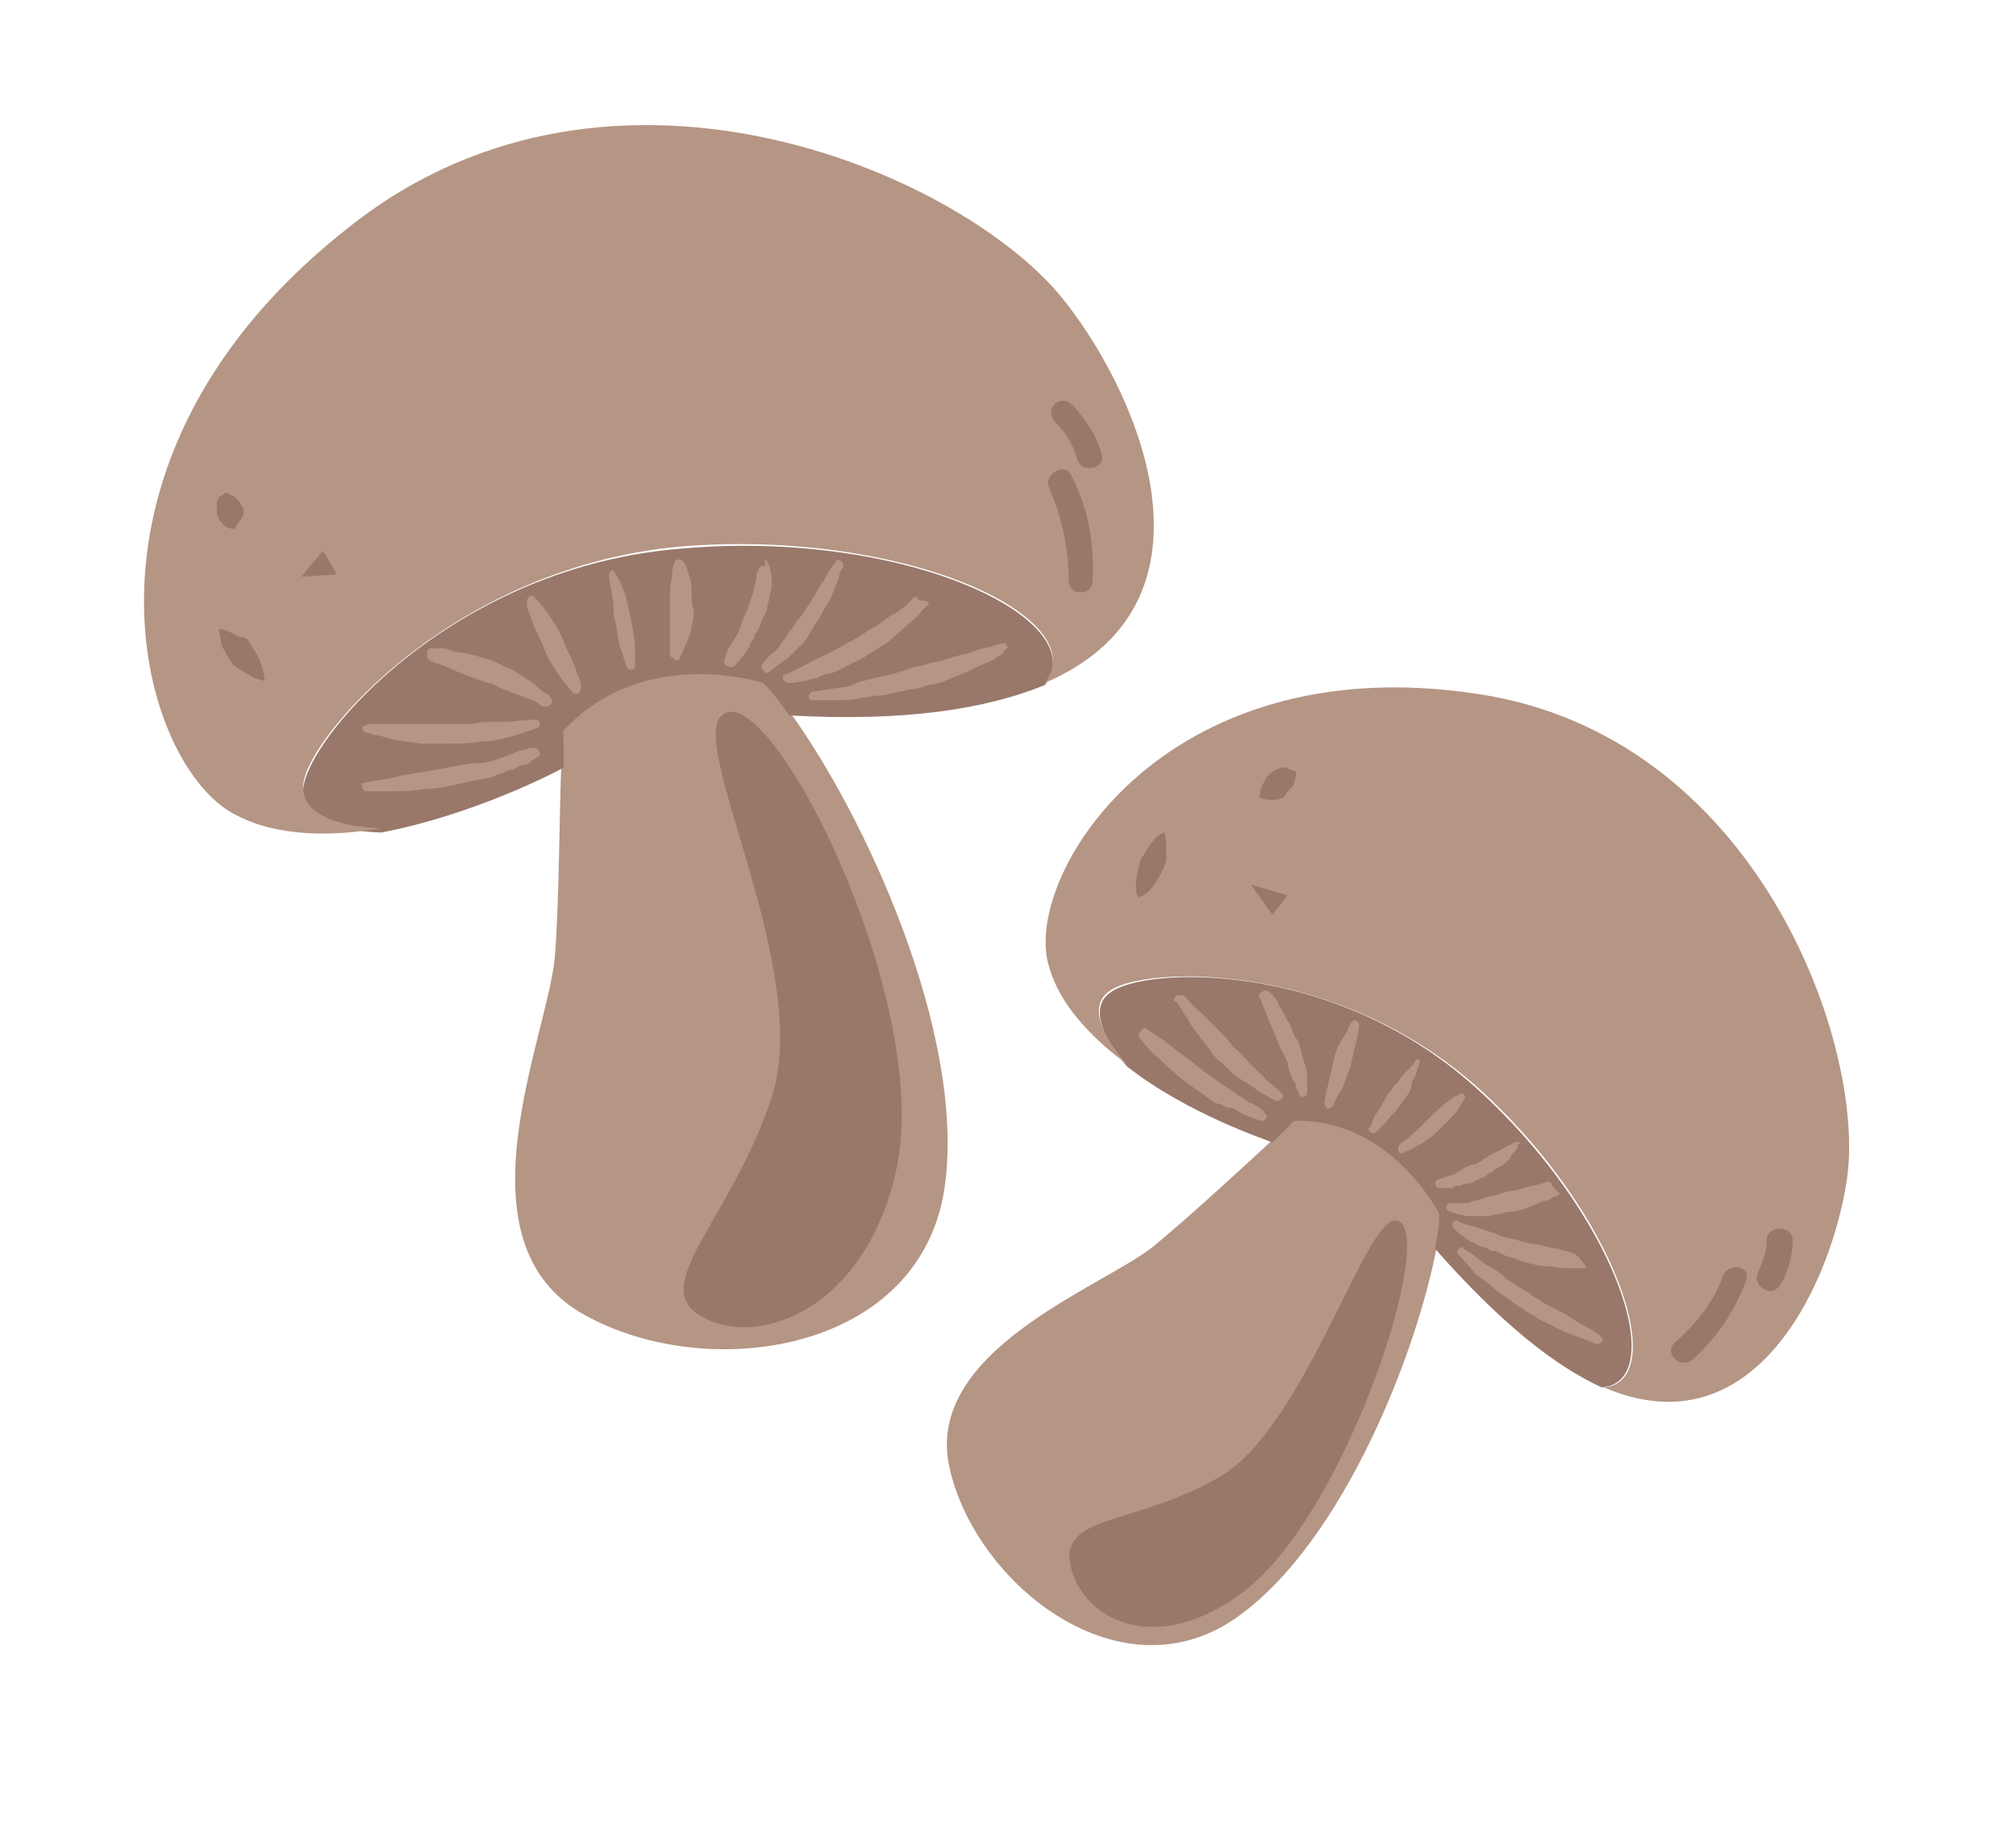 <?xml version="1.0" encoding="utf-8"?>
<!-- Generator: Adobe Illustrator 19.0.0, SVG Export Plug-In . SVG Version: 6.00 Build 0)  -->
<svg version="1.1" baseProfile="tiny" id="Warstwa_1"
	 xmlns="http://www.w3.org/2000/svg" xmlns:xlink="http://www.w3.org/1999/xlink" x="0px" y="0px" width="93px" height="84px"
	 viewBox="-201.3 483.9 93 84" xml:space="preserve">
<g id="XMLID_2_">
	<path id="XMLID_116_" fill="#B59584" d="M-175.3,517.4c3.6-3.9,9.2-2.2,9.2-2.2c0.4,0.4,0.8,0.9,1.2,1.5c3.5,4.8,8.1,14.8,7.2,21.8
		c-1,7.9-11.2,9.3-16.9,5.9c-5.7-3.5-1.4-12.8-1.1-16.4c0.2-2.5,0.2-6.7,0.3-9C-175.3,518.1-175.3,517.4-175.3,517.4z"/>
	<path id="XMLID_115_" fill="#99786A" d="M-169.8,509.2c10.3-0.9,19,3.3,16.7,6.3c-2.7,1.1-6.4,1.7-11.8,1.4
		c-0.4-0.6-0.8-1.1-1.2-1.5c0,0-5.5-1.8-9.2,2.2c0,0,0,0.6,0,1.7c-0.3,0.2-4.2,2.2-8.4,3l0,0c0,0-3.9,0-3.6-2.1
		C-187,517.8-180.3,510-169.8,509.2z"/>
	<path id="XMLID_114_" fill="#B59584" d="M-187.3,520c-0.3,2.1,3.6,2.1,3.6,2.1l0,0c-2.3,0.4-4.8,0.4-6.7-0.6
		c-4.5-2.2-8.6-16.4,5.3-27.2c12.2-9.6,28.6-2.2,33,3.6c3.5,4.5,7.4,13.9-1,17.5c2.3-3-6.4-7.1-16.7-6.3
		C-180.3,510-187,517.8-187.3,520z"/>
	<g id="XMLID_103_">
		<path id="XMLID_113_" fill="#B59584" d="M-184.5,520c0,0,0.5-0.1,1.2-0.2c0.7-0.2,1.7-0.3,2.7-0.5c0.5-0.1,1-0.2,1.4-0.2
			s0.9-0.2,1.2-0.3c0.2-0.1,0.3-0.1,0.5-0.2s0.2-0.1,0.4-0.1c0.2-0.1,0.3-0.1,0.3-0.1h0.1c0.2,0,0.2,0.1,0.3,0.2
			c0,0.1,0,0.2-0.1,0.2c0,0-0.1,0.1-0.3,0.2c-0.1,0.1-0.2,0.2-0.4,0.2s-0.3,0.2-0.5,0.2s-0.4,0.2-0.6,0.2c-0.2,0.1-0.4,0.2-0.6,0.2
			c-0.5,0.1-1,0.2-1.4,0.3s-1,0.2-1.5,0.2c-0.5,0.1-1,0.1-1.3,0.1c-0.8,0-1.3,0-1.3,0l0,0c-0.2,0-0.2-0.2-0.2-0.3
			C-184.7,520.1-184.6,520-184.5,520z"/>
		<path id="XMLID_112_" fill="#B59584" d="M-184.2,517.3c0,0,0.5,0,1.2,0c0.3,0,0.8,0,1.2,0c0.5,0,0.9,0,1.4,0s1,0,1.4-0.1
			c0.2,0,0.4,0,0.6,0c0.2,0,0.4,0,0.6,0c0.7-0.1,1.2-0.1,1.2-0.1l0,0c0.2,0,0.2,0.1,0.2,0.2c0,0.1-0.1,0.2-0.2,0.2
			c0,0-0.5,0.2-1.2,0.4c-0.4,0.1-0.8,0.2-1.3,0.2c-0.5,0.1-1,0.1-1.4,0.1c-0.2,0-0.5,0-0.7,0c-0.2,0-0.5,0-0.7,0
			c-0.5-0.1-0.9-0.1-1.3-0.2c-0.4-0.1-0.6-0.2-0.9-0.2c-0.2-0.1-0.3-0.1-0.3-0.1l0,0c-0.2-0.1-0.2-0.2-0.2-0.3
			C-184.4,517.4-184.4,517.3-184.2,517.3z"/>
		<path id="XMLID_111_" fill="#B59584" d="M-181.3,513.8c0,0,0.1,0,0.2,0c0.2,0,0.4,0,0.6,0.1c0.2,0.1,0.6,0.1,1,0.2
			c0.3,0.1,0.7,0.2,1,0.3c0.3,0.2,0.7,0.3,1,0.5c0.3,0.2,0.6,0.4,0.8,0.5c0.2,0.2,0.4,0.4,0.6,0.5s0.2,0.2,0.2,0.2
			c0.1,0.1,0.1,0.2,0,0.3c-0.1,0.1-0.2,0.1-0.2,0.1h-0.1c0,0-0.1,0-0.2-0.1s-0.3-0.2-0.6-0.3c-0.2-0.1-0.6-0.2-0.8-0.3
			c-0.2-0.1-0.3-0.1-0.5-0.2c-0.2-0.1-0.3-0.2-0.5-0.2c-0.6-0.2-1.4-0.5-1.8-0.7c-0.2-0.1-0.5-0.2-0.6-0.2c-0.2-0.1-0.2-0.1-0.2-0.1
			c-0.2-0.1-0.2-0.2-0.2-0.3C-181.6,513.8-181.5,513.8-181.3,513.8L-181.3,513.8z"/>
		<path id="XMLID_110_" fill="#B59584" d="M-176.6,511.5c0,0,0.2,0.2,0.5,0.6c0.2,0.3,0.6,0.8,0.8,1.4c0.2,0.5,0.5,1,0.6,1.4
			c0.2,0.4,0.2,0.7,0.2,0.7c0,0.2-0.1,0.3-0.2,0.3c-0.1,0-0.2,0-0.2-0.1l0,0c0,0-0.2-0.2-0.5-0.6c-0.2-0.3-0.6-0.8-0.8-1.4
			c-0.2-0.5-0.5-1-0.6-1.4c-0.2-0.4-0.2-0.7-0.2-0.7c0-0.2,0.1-0.3,0.2-0.3C-176.7,511.3-176.7,511.4-176.6,511.5L-176.6,511.5z"/>
		<path id="XMLID_109_" fill="#B59584" d="M-172.9,510.4c0,0,0.2,0.2,0.3,0.6c0.1,0.2,0.2,0.4,0.2,0.6c0.1,0.2,0.1,0.5,0.2,0.8
			c0.1,0.6,0.2,1.1,0.2,1.5s0,0.7,0,0.7c0,0.2-0.2,0.2-0.2,0.2c-0.1,0-0.2-0.1-0.2-0.2l0,0c0,0-0.1-0.2-0.2-0.6
			c-0.2-0.4-0.2-0.9-0.3-1.4c-0.1-0.2-0.1-0.5-0.1-0.8c0-0.2-0.1-0.5-0.1-0.7c-0.1-0.4-0.1-0.7-0.1-0.7l0,0c0-0.2,0.2-0.2,0.2-0.2
			C-173,510.3-172.9,510.3-172.9,510.4z"/>
		<path id="XMLID_108_" fill="#B59584" d="M-169.7,509.9c0,0,0.1,0.2,0.2,0.6c0.1,0.2,0.1,0.4,0.1,0.7c0,0.2,0,0.6,0.1,0.8
			c0,0.2,0,0.6-0.1,0.8c0,0.2-0.1,0.5-0.2,0.7c-0.1,0.2-0.2,0.4-0.2,0.5c-0.1,0.1-0.1,0.2-0.1,0.2c-0.1,0.2-0.2,0.2-0.3,0.1
			c-0.1-0.1-0.2-0.1-0.2-0.2V514c0,0,0-0.1,0-0.2s0-0.2,0-0.5c0-0.2,0-0.4,0-0.6s0-0.5,0-0.8c0-0.6,0-1,0.1-1.4
			c0-0.4,0.1-0.6,0.1-0.6c0-0.2,0.2-0.2,0.3-0.2C-169.9,509.7-169.8,509.8-169.7,509.9z"/>
		<path id="XMLID_107_" fill="#B59584" d="M-165.9,509.8c0,0,0,0.1,0.1,0.2c0,0.2,0.1,0.3,0.1,0.6s0,0.5-0.1,0.8
			c0,0.2-0.1,0.3-0.1,0.5c0,0.2-0.1,0.3-0.2,0.5c-0.1,0.2-0.1,0.3-0.2,0.5c-0.1,0.2-0.2,0.2-0.2,0.4c-0.1,0.2-0.2,0.2-0.2,0.4
			c-0.1,0.2-0.2,0.2-0.2,0.3c-0.3,0.4-0.5,0.6-0.5,0.6c-0.1,0.1-0.2,0.1-0.4,0c-0.1-0.1-0.1-0.2-0.1-0.2l0,0c0,0,0.1-0.3,0.2-0.6
			c0.1-0.1,0.1-0.2,0.2-0.3c0.1-0.1,0.1-0.2,0.2-0.3c0.1-0.2,0.2-0.5,0.3-0.8c0.1-0.2,0.1-0.2,0.2-0.4c0-0.2,0.1-0.2,0.1-0.4
			c0.1-0.2,0.2-0.5,0.2-0.7c0.1-0.2,0.1-0.4,0.1-0.5c0-0.1,0.1-0.2,0.1-0.2c0-0.2,0.2-0.2,0.3-0.2C-166,509.6-166,509.7-165.9,509.8
			L-165.9,509.8z"/>
		<path id="XMLID_106_" fill="#B59584" d="M-162.4,510c0,0,0,0.1-0.1,0.2c-0.1,0.2-0.1,0.4-0.2,0.6c-0.1,0.2-0.2,0.6-0.4,0.9
			s-0.3,0.6-0.6,1c-0.1,0.2-0.2,0.3-0.3,0.5c-0.1,0.2-0.2,0.3-0.3,0.4c-0.2,0.2-0.2,0.2-0.4,0.4c-0.1,0.1-0.2,0.2-0.3,0.3
			c-0.5,0.3-0.8,0.6-0.8,0.6c-0.2,0.1-0.2,0-0.3-0.1c-0.1-0.1-0.1-0.2,0-0.3l0,0c0,0,0.2-0.3,0.6-0.6c0.1-0.1,0.2-0.2,0.2-0.3
			c0.1-0.1,0.2-0.2,0.3-0.4c0.1-0.2,0.2-0.2,0.3-0.4c0.1-0.2,0.2-0.3,0.3-0.4c0.2-0.3,0.4-0.6,0.6-0.9c0.2-0.3,0.3-0.6,0.5-0.8
			c0.2-0.5,0.5-0.8,0.5-0.8c0.1-0.2,0.2-0.2,0.3-0.1C-162.4,509.8-162.4,510-162.4,510L-162.4,510z"/>
		<path id="XMLID_105_" fill="#B59584" d="M-158.5,511.8c0,0-0.1,0.1-0.2,0.2c-0.2,0.2-0.3,0.4-0.6,0.6c-0.2,0.2-0.6,0.5-0.9,0.8
			c-0.2,0.2-0.3,0.2-0.6,0.4c-0.2,0.2-0.4,0.2-0.6,0.4c-0.2,0.1-0.4,0.2-0.6,0.3s-0.4,0.2-0.6,0.3c-0.2,0.1-0.4,0.2-0.6,0.2
			s-0.3,0.2-0.6,0.2c-0.6,0.2-1.1,0.2-1.1,0.2c-0.2,0-0.2-0.1-0.3-0.2c0-0.1,0-0.2,0.2-0.2l0,0c0,0,0.4-0.2,1-0.5
			c0.3-0.2,0.6-0.3,1-0.5c0.4-0.2,0.7-0.4,1.1-0.6c0.4-0.2,0.7-0.5,1-0.6c0.3-0.2,0.6-0.5,0.9-0.6c0.2-0.2,0.5-0.3,0.6-0.5
			c0.2-0.1,0.2-0.2,0.2-0.2c0.1-0.1,0.2-0.1,0.3,0.1C-158.4,511.6-158.4,511.7-158.5,511.8L-158.5,511.8z"/>
		<path id="XMLID_104_" fill="#B59584" d="M-155,514c0,0-0.1,0.1-0.3,0.2c-0.2,0.2-0.6,0.3-1,0.5c-0.4,0.2-0.9,0.4-1.4,0.6
			c-0.2,0.1-0.6,0.2-0.8,0.2c-0.2,0.1-0.6,0.2-0.8,0.2c-0.6,0.1-1.1,0.3-1.7,0.3c-0.6,0.1-1,0.2-1.4,0.2c-0.9,0-1.4,0-1.4,0
			c-0.2,0-0.2-0.2-0.2-0.2s0.1-0.2,0.2-0.2l0,0c0,0,0.6-0.1,1.4-0.2c0.2,0,0.4-0.1,0.6-0.2c0.2-0.1,0.5-0.1,0.7-0.2
			c0.5-0.1,1-0.2,1.6-0.4c0.2-0.1,0.6-0.2,0.8-0.2c0.2-0.1,0.6-0.2,0.8-0.2c0.5-0.2,1-0.3,1.4-0.4c0.4-0.2,0.7-0.2,1-0.3
			c0.2-0.1,0.4-0.1,0.4-0.1c0.2-0.1,0.2,0,0.3,0.2C-154.9,513.8-155,513.9-155,514L-155,514z"/>
	</g>
	<path id="XMLID_102_" fill="#99786A" d="M-168,516.9c-1.6,1.3,4.2,11.8,2.3,17.6s-5.9,8.8-3.1,10.2c2.7,1.4,7.6-0.6,8.9-7.1
		C-158.4,529.7-165.9,515-168,516.9z"/>
	<g id="XMLID_95_">
		<path id="XMLID_10_" fill="#99786A" d="M-152.6,503.4c0.5,0.5,0.8,1,1,1.7c0.2,0.7,1.4,0.4,1.1-0.3c-0.2-0.8-0.7-1.5-1.3-2.2
			C-152.4,502-153.2,502.8-152.6,503.4L-152.6,503.4z"/>
	</g>
	<g id="XMLID_88_">
		<path id="XMLID_9_" fill="#99786A" d="M-152.9,506.4c0.6,1.4,0.9,2.8,0.9,4.3c0,0.7,1.1,0.7,1.1,0c0.1-1.7-0.2-3.4-1-4.9
			C-152.2,505.2-153.2,505.8-152.9,506.4L-152.9,506.4z"/>
	</g>
	<path id="XMLID_87_" fill="#B59584" d="M-141.5,535.4c4.5-0.1,6.7,4.3,6.7,4.3c0,0.5-0.1,1-0.2,1.6c-0.9,4.9-4.3,13.6-9.1,17.1
		c-5.4,4-12.2-1.4-13.4-6.8s7-8.3,9.4-10.2c1.7-1.4,4.3-3.8,5.7-5.1C-141.9,535.8-141.5,535.4-141.5,535.4z"/>
	<path id="XMLID_86_" fill="#99786A" d="M-133.3,534c6.5,5.8,9.1,13.6,5.9,13.9c-2.2-1-4.7-3-7.7-6.4c0.1-0.6,0.2-1.1,0.2-1.6
		c0,0-2.2-4.4-6.7-4.3c0,0-0.4,0.4-1,1c-0.2-0.1-3.9-1.3-6.7-3.5l0,0c0,0-2.2-2.4-0.8-3.4C-148.6,528.5-139.9,528.1-133.3,534z"/>
	<path id="XMLID_85_" fill="#B59584" d="M-150.1,529.6c-1.5,1,0.8,3.4,0.8,3.4l0,0c-1.6-1.2-3.1-2.7-3.6-4.5
		c-1.3-4,5.1-14.8,19.7-12.6c13,1.9,18,16.3,17.1,22.4c-0.7,4.7-4.2,12.6-11.2,9.6c3.1-0.3,0.6-8.1-5.9-13.9
		C-139.9,528.1-148.6,528.5-150.1,529.6z"/>
	<g id="XMLID_74_">
		<path id="XMLID_84_" fill="#B59584" d="M-148.5,531.3c0,0,0.3,0.2,0.9,0.6c0.5,0.4,1.2,0.9,1.8,1.4c0.3,0.2,0.7,0.5,1,0.7
			c0.3,0.2,0.6,0.4,0.9,0.6c0.2,0.1,0.2,0.2,0.4,0.2c0.1,0.1,0.2,0.1,0.3,0.2c0.2,0.1,0.2,0.2,0.2,0.2l0,0c0.1,0.1,0.2,0.2,0.1,0.3
			c-0.1,0.1-0.2,0.1-0.2,0.1c0,0-0.1,0-0.3-0.1c-0.1,0-0.2-0.1-0.3-0.1c-0.2-0.1-0.3-0.1-0.4-0.2c-0.2-0.1-0.3-0.2-0.5-0.2
			s-0.3-0.2-0.6-0.2c-0.3-0.2-0.7-0.5-1-0.7c-0.3-0.2-0.7-0.5-1-0.8c-0.3-0.2-0.6-0.6-0.8-0.7c-0.5-0.5-0.7-0.8-0.7-0.8l0,0
			c-0.1-0.1-0.1-0.2,0-0.3C-148.6,531.3-148.5,531.3-148.5,531.3z"/>
		<path id="XMLID_83_" fill="#B59584" d="M-146.6,529.9c0,0,0.2,0.3,0.7,0.7c0.2,0.2,0.5,0.5,0.7,0.7c0.2,0.2,0.6,0.6,0.8,0.9
			c0.3,0.2,0.6,0.6,0.8,0.8c0.2,0.2,0.2,0.2,0.4,0.4c0.2,0.1,0.2,0.2,0.3,0.3c0.5,0.4,0.7,0.6,0.7,0.6l0,0c0.1,0.1,0.1,0.2,0,0.3
			c-0.1,0.1-0.2,0.1-0.2,0.1c0,0-0.4-0.2-0.9-0.5c-0.2-0.2-0.6-0.4-0.9-0.6c-0.3-0.2-0.6-0.6-0.9-0.8c-0.2-0.2-0.3-0.3-0.4-0.5
			c-0.2-0.2-0.2-0.3-0.4-0.5c-0.2-0.3-0.5-0.6-0.6-0.9c-0.2-0.2-0.3-0.5-0.4-0.6c-0.1-0.2-0.2-0.2-0.2-0.2l0,0
			c-0.1-0.1,0-0.2,0.1-0.3C-146.8,529.8-146.7,529.8-146.6,529.9z"/>
		<path id="XMLID_82_" fill="#B59584" d="M-142.8,529.6c0,0,0.1,0.1,0.2,0.2c0.1,0.1,0.2,0.2,0.3,0.5c0.2,0.2,0.2,0.4,0.4,0.7
			c0.2,0.2,0.2,0.6,0.4,0.8c0.2,0.3,0.2,0.6,0.3,0.9c0.1,0.3,0.2,0.6,0.2,0.8c0,0.2,0,0.5,0,0.6c0,0.2,0,0.2,0,0.2
			c0,0.1-0.1,0.2-0.2,0.2c-0.1,0-0.2-0.1-0.2-0.2l0,0c0,0,0-0.1-0.1-0.2c0-0.2-0.1-0.3-0.2-0.5c-0.1-0.2-0.2-0.5-0.2-0.7
			c-0.1-0.2-0.1-0.2-0.2-0.4c-0.1-0.2-0.1-0.2-0.2-0.4c-0.2-0.6-0.5-1.1-0.6-1.5c-0.1-0.2-0.2-0.4-0.2-0.5c-0.1-0.2-0.1-0.2-0.1-0.2
			c-0.1-0.1,0-0.2,0.2-0.3C-142.9,529.6-142.8,529.6-142.8,529.6L-142.8,529.6z"/>
		<path id="XMLID_81_" fill="#B59584" d="M-138.6,531.2c0,0,0,0.2-0.1,0.6c-0.1,0.4-0.2,0.8-0.3,1.3c-0.2,0.5-0.3,0.9-0.5,1.2
			c-0.2,0.3-0.3,0.6-0.3,0.6c-0.1,0.1-0.2,0.2-0.3,0.1c-0.1-0.1-0.1-0.2-0.1-0.2l0,0c0,0,0-0.2,0.1-0.6c0.1-0.4,0.2-0.8,0.3-1.3
			s0.3-0.9,0.5-1.2c0.2-0.3,0.3-0.6,0.3-0.6c0.1-0.1,0.2-0.2,0.3-0.1C-138.7,531-138.6,531.1-138.6,531.2L-138.6,531.2z"/>
		<path id="XMLID_80_" fill="#B59584" d="M-135.8,532.9c0,0-0.1,0.2-0.2,0.6c-0.1,0.2-0.2,0.3-0.2,0.6c-0.1,0.2-0.2,0.4-0.4,0.6
			c-0.2,0.4-0.6,0.7-0.8,1c-0.2,0.2-0.4,0.4-0.4,0.4c-0.1,0.1-0.2,0.1-0.3,0s-0.1-0.2,0-0.2l0,0c0,0,0.1-0.2,0.2-0.5
			c0.2-0.3,0.4-0.6,0.6-1c0.2-0.2,0.2-0.3,0.4-0.5c0.2-0.2,0.2-0.3,0.4-0.5c0.2-0.2,0.4-0.4,0.4-0.4l0,0
			C-136,532.7-135.8,532.7-135.8,532.9C-135.8,532.7-135.8,532.8-135.8,532.9z"/>
		<path id="XMLID_79_" fill="#B59584" d="M-133.7,534.5c0,0-0.1,0.2-0.3,0.5c-0.1,0.2-0.2,0.3-0.4,0.5c-0.2,0.2-0.3,0.3-0.5,0.5
			s-0.3,0.3-0.6,0.5c-0.2,0.2-0.4,0.2-0.5,0.3c-0.2,0.1-0.3,0.2-0.4,0.2c-0.1,0-0.2,0.1-0.2,0.1c-0.1,0-0.2,0-0.2-0.2
			c0-0.1,0-0.2,0.1-0.2l0,0c0,0,0-0.1,0.1-0.1c0.1-0.1,0.2-0.2,0.3-0.2c0.1-0.2,0.2-0.2,0.4-0.4s0.3-0.3,0.5-0.5
			c0.3-0.3,0.6-0.6,0.9-0.8c0.2-0.2,0.5-0.3,0.5-0.3c0.1-0.1,0.2-0.1,0.3,0.1C-133.6,534.3-133.6,534.4-133.7,534.5z"/>
		<path id="XMLID_78_" fill="#B59584" d="M-131.3,536.8c0,0,0,0.1-0.1,0.2c-0.1,0.1-0.2,0.2-0.3,0.4c-0.2,0.2-0.3,0.3-0.6,0.4
			c-0.1,0.1-0.2,0.2-0.3,0.2c-0.1,0.1-0.2,0.2-0.3,0.2c-0.2,0.1-0.2,0.1-0.4,0.2c-0.2,0.1-0.2,0.1-0.4,0.1c-0.1,0-0.2,0.1-0.3,0.1
			c-0.1,0-0.2,0-0.3,0.1c-0.4,0-0.6,0-0.6,0c-0.1,0-0.2-0.1-0.2-0.2c0-0.1,0.1-0.2,0.2-0.2l0,0c0,0,0.2-0.1,0.6-0.2
			c0.1,0,0.2-0.1,0.2-0.1c0.1-0.1,0.2-0.1,0.3-0.2c0.2-0.1,0.4-0.2,0.6-0.2c0.1-0.1,0.2-0.1,0.3-0.2c0.1-0.1,0.2-0.1,0.3-0.2
			c0.2-0.1,0.4-0.2,0.6-0.3s0.3-0.2,0.4-0.2c0.1-0.1,0.2-0.1,0.2-0.1c0.1-0.1,0.2,0,0.3,0.1C-131.3,536.6-131.3,536.7-131.3,536.8
			L-131.3,536.8z"/>
		<path id="XMLID_77_" fill="#B59584" d="M-129.4,539c0,0-0.1,0.1-0.2,0.1c-0.2,0.1-0.3,0.2-0.5,0.2c-0.2,0.1-0.5,0.2-0.7,0.3
			c-0.3,0.1-0.6,0.2-0.9,0.2c-0.2,0-0.3,0.1-0.5,0.1s-0.3,0.1-0.5,0.1s-0.3,0-0.5,0s-0.2,0-0.4,0c-0.5-0.1-0.8-0.2-0.8-0.2
			c-0.1,0-0.2-0.2-0.2-0.2c0-0.1,0.1-0.2,0.2-0.2l0,0c0,0,0.3,0,0.7,0c0.1,0,0.2,0,0.3-0.1c0.2,0,0.2,0,0.4-0.1
			c0.2,0,0.2-0.1,0.4-0.1s0.3-0.1,0.4-0.1c0.3-0.1,0.6-0.2,0.9-0.2c0.2-0.1,0.6-0.2,0.7-0.2c0.5-0.1,0.7-0.2,0.7-0.2
			c0.1,0,0.2,0.1,0.2,0.2C-129.3,539-129.3,539-129.4,539L-129.4,539z"/>
		<path id="XMLID_76_" fill="#B59584" d="M-128.2,542.4c0,0-0.1,0-0.2,0s-0.4,0-0.7,0c-0.3,0-0.6-0.1-1-0.1c-0.2,0-0.4-0.1-0.6-0.1
			c-0.2-0.1-0.4-0.1-0.6-0.2c-0.2-0.1-0.4-0.1-0.6-0.2s-0.3-0.2-0.6-0.2c-0.2-0.1-0.3-0.2-0.5-0.2c-0.2-0.1-0.3-0.2-0.4-0.2
			c-0.5-0.3-0.8-0.6-0.8-0.6c-0.1-0.1-0.1-0.2-0.1-0.3c0.1-0.1,0.2-0.1,0.2-0.1l0,0c0,0,0.3,0.2,0.9,0.3c0.2,0.1,0.6,0.2,0.9,0.3
			c0.3,0.2,0.6,0.2,1,0.3c0.3,0.1,0.7,0.2,1,0.2c0.3,0.1,0.6,0.2,0.9,0.2c0.2,0.1,0.5,0.1,0.6,0.2c0.2,0,0.2,0.1,0.2,0.1
			c0.1,0,0.2,0.2,0.2,0.2C-128.1,542.3-128.1,542.4-128.2,542.4L-128.2,542.4z"/>
		<path id="XMLID_75_" fill="#B59584" d="M-127.6,545.9c0,0-0.1,0-0.3-0.1c-0.2-0.1-0.5-0.2-0.8-0.3s-0.7-0.3-1.1-0.5
			c-0.2-0.1-0.4-0.2-0.6-0.3c-0.2-0.2-0.4-0.2-0.6-0.4c-0.4-0.2-0.8-0.6-1.2-0.8c-0.3-0.3-0.7-0.6-1-0.8c-0.5-0.6-0.8-0.9-0.8-0.9
			c-0.1-0.1-0.1-0.2,0-0.3c0.1-0.1,0.2-0.1,0.2,0l0,0c0,0,0.4,0.2,1,0.7c0.2,0.1,0.3,0.2,0.5,0.3s0.3,0.2,0.5,0.4
			c0.3,0.2,0.8,0.5,1.1,0.7c0.2,0.2,0.4,0.2,0.6,0.4c0.2,0.1,0.4,0.2,0.6,0.3c0.4,0.2,0.7,0.4,1,0.6s0.6,0.3,0.7,0.4
			c0.2,0.1,0.3,0.2,0.3,0.2c0.1,0.1,0.2,0.2,0.1,0.3C-127.4,545.8-127.5,545.9-127.6,545.9L-127.6,545.9z"/>
	</g>
	<path id="XMLID_73_" fill="#99786A" d="M-136.9,540.2c-1.4-0.2-4.2,9.5-8.1,11.8c-3.9,2.3-7.5,1.7-6.9,4.2c0.6,2.4,3.9,4.2,8,1.1
		C-139.1,553.6-134.9,540.4-136.9,540.2z"/>
	<g id="XMLID_66_">
		<path id="XMLID_8_" fill="#99786A" d="M-119.8,541.1c0,0.6-0.2,1-0.4,1.5c-0.3,0.6,0.6,1.2,1,0.6s0.6-1.4,0.6-2.1
			S-119.8,540.4-119.8,541.1L-119.8,541.1z"/>
	</g>
	<g id="XMLID_59_">
		<path id="XMLID_7_" fill="#99786A" d="M-121.8,542.7c-0.4,1.2-1.2,2.2-2.2,3.1c-0.6,0.5,0.2,1.3,0.8,0.8c1.1-1,1.9-2.2,2.4-3.5
			C-120.4,542.3-121.5,542.1-121.8,542.7L-121.8,542.7z"/>
	</g>
	<g id="XMLID_49_">
		<path id="XMLID_56_" fill="#99786A" d="M-190.9,506.6c0,0,0.2,0.1,0.4,0.2c0.1,0.1,0.2,0.2,0.2,0.2c0.1,0.1,0.1,0.2,0.2,0.3
			c0.1,0.2,0,0.5-0.2,0.7c-0.1,0.2-0.2,0.3-0.2,0.3s-0.3,0-0.5-0.2c-0.2-0.2-0.3-0.4-0.3-0.6c0-0.1,0-0.2,0-0.4
			c0-0.1,0.1-0.2,0.1-0.3C-191,506.8-190.9,506.6-190.9,506.6z"/>
		<polygon id="XMLID_53_" fill="#99786A" points="-187.4,510.5 -186.4,509.3 -185.8,510.3 -187.4,510.5 -186.4,509.3 -185.8,510.4 
					"/>
		<path id="XMLID_50_" fill="#99786A" d="M-191.2,512.9c0,0,0.2,0,0.6,0.2c0.2,0.1,0.3,0.2,0.5,0.2s0.3,0.2,0.4,0.4
			c0.2,0.3,0.4,0.6,0.5,1c0.1,0.3,0.1,0.6,0.1,0.6s-0.2,0-0.6-0.2c-0.3-0.2-0.6-0.3-0.9-0.6c-0.1-0.2-0.2-0.3-0.3-0.5
			c-0.1-0.2-0.2-0.3-0.2-0.5C-191.2,513.1-191.2,512.9-191.2,512.9z"/>
	</g>
	<g id="XMLID_3_">
		<path id="XMLID_46_" fill="#99786A" d="M-141.5,519.5c0,0,0,0.2-0.1,0.5c0,0.1-0.1,0.2-0.2,0.3c-0.1,0.1-0.2,0.2-0.2,0.3
			c-0.2,0.2-0.5,0.2-0.7,0.2s-0.5-0.1-0.5-0.1s0-0.2,0.1-0.5c0.1-0.2,0.2-0.5,0.4-0.6c0.1-0.1,0.2-0.2,0.3-0.2
			c0.2-0.1,0.2-0.1,0.4-0.1C-141.8,519.4-141.5,519.5-141.5,519.5z"/>
		<polygon id="XMLID_28_" fill="#99786A" points="-143.6,524.7 -141.9,525.2 -142.6,526.1 -143.6,524.7 -141.9,525.2 -142.6,526.1 
					"/>
		<path id="XMLID_4_" fill="#99786A" d="M-147.6,522.3c0,0,0.1,0.2,0.1,0.6c0,0.2,0,0.3,0,0.6c0,0.2-0.1,0.4-0.2,0.6
			c-0.2,0.4-0.4,0.7-0.6,0.9c-0.2,0.2-0.5,0.3-0.5,0.3s-0.1-0.2-0.1-0.6c0-0.3,0.1-0.7,0.2-1.1c0.1-0.2,0.2-0.3,0.3-0.5
			c0.1-0.2,0.2-0.3,0.3-0.4C-147.9,522.4-147.6,522.3-147.6,522.3z"/>
	</g>
</g>
</svg>
